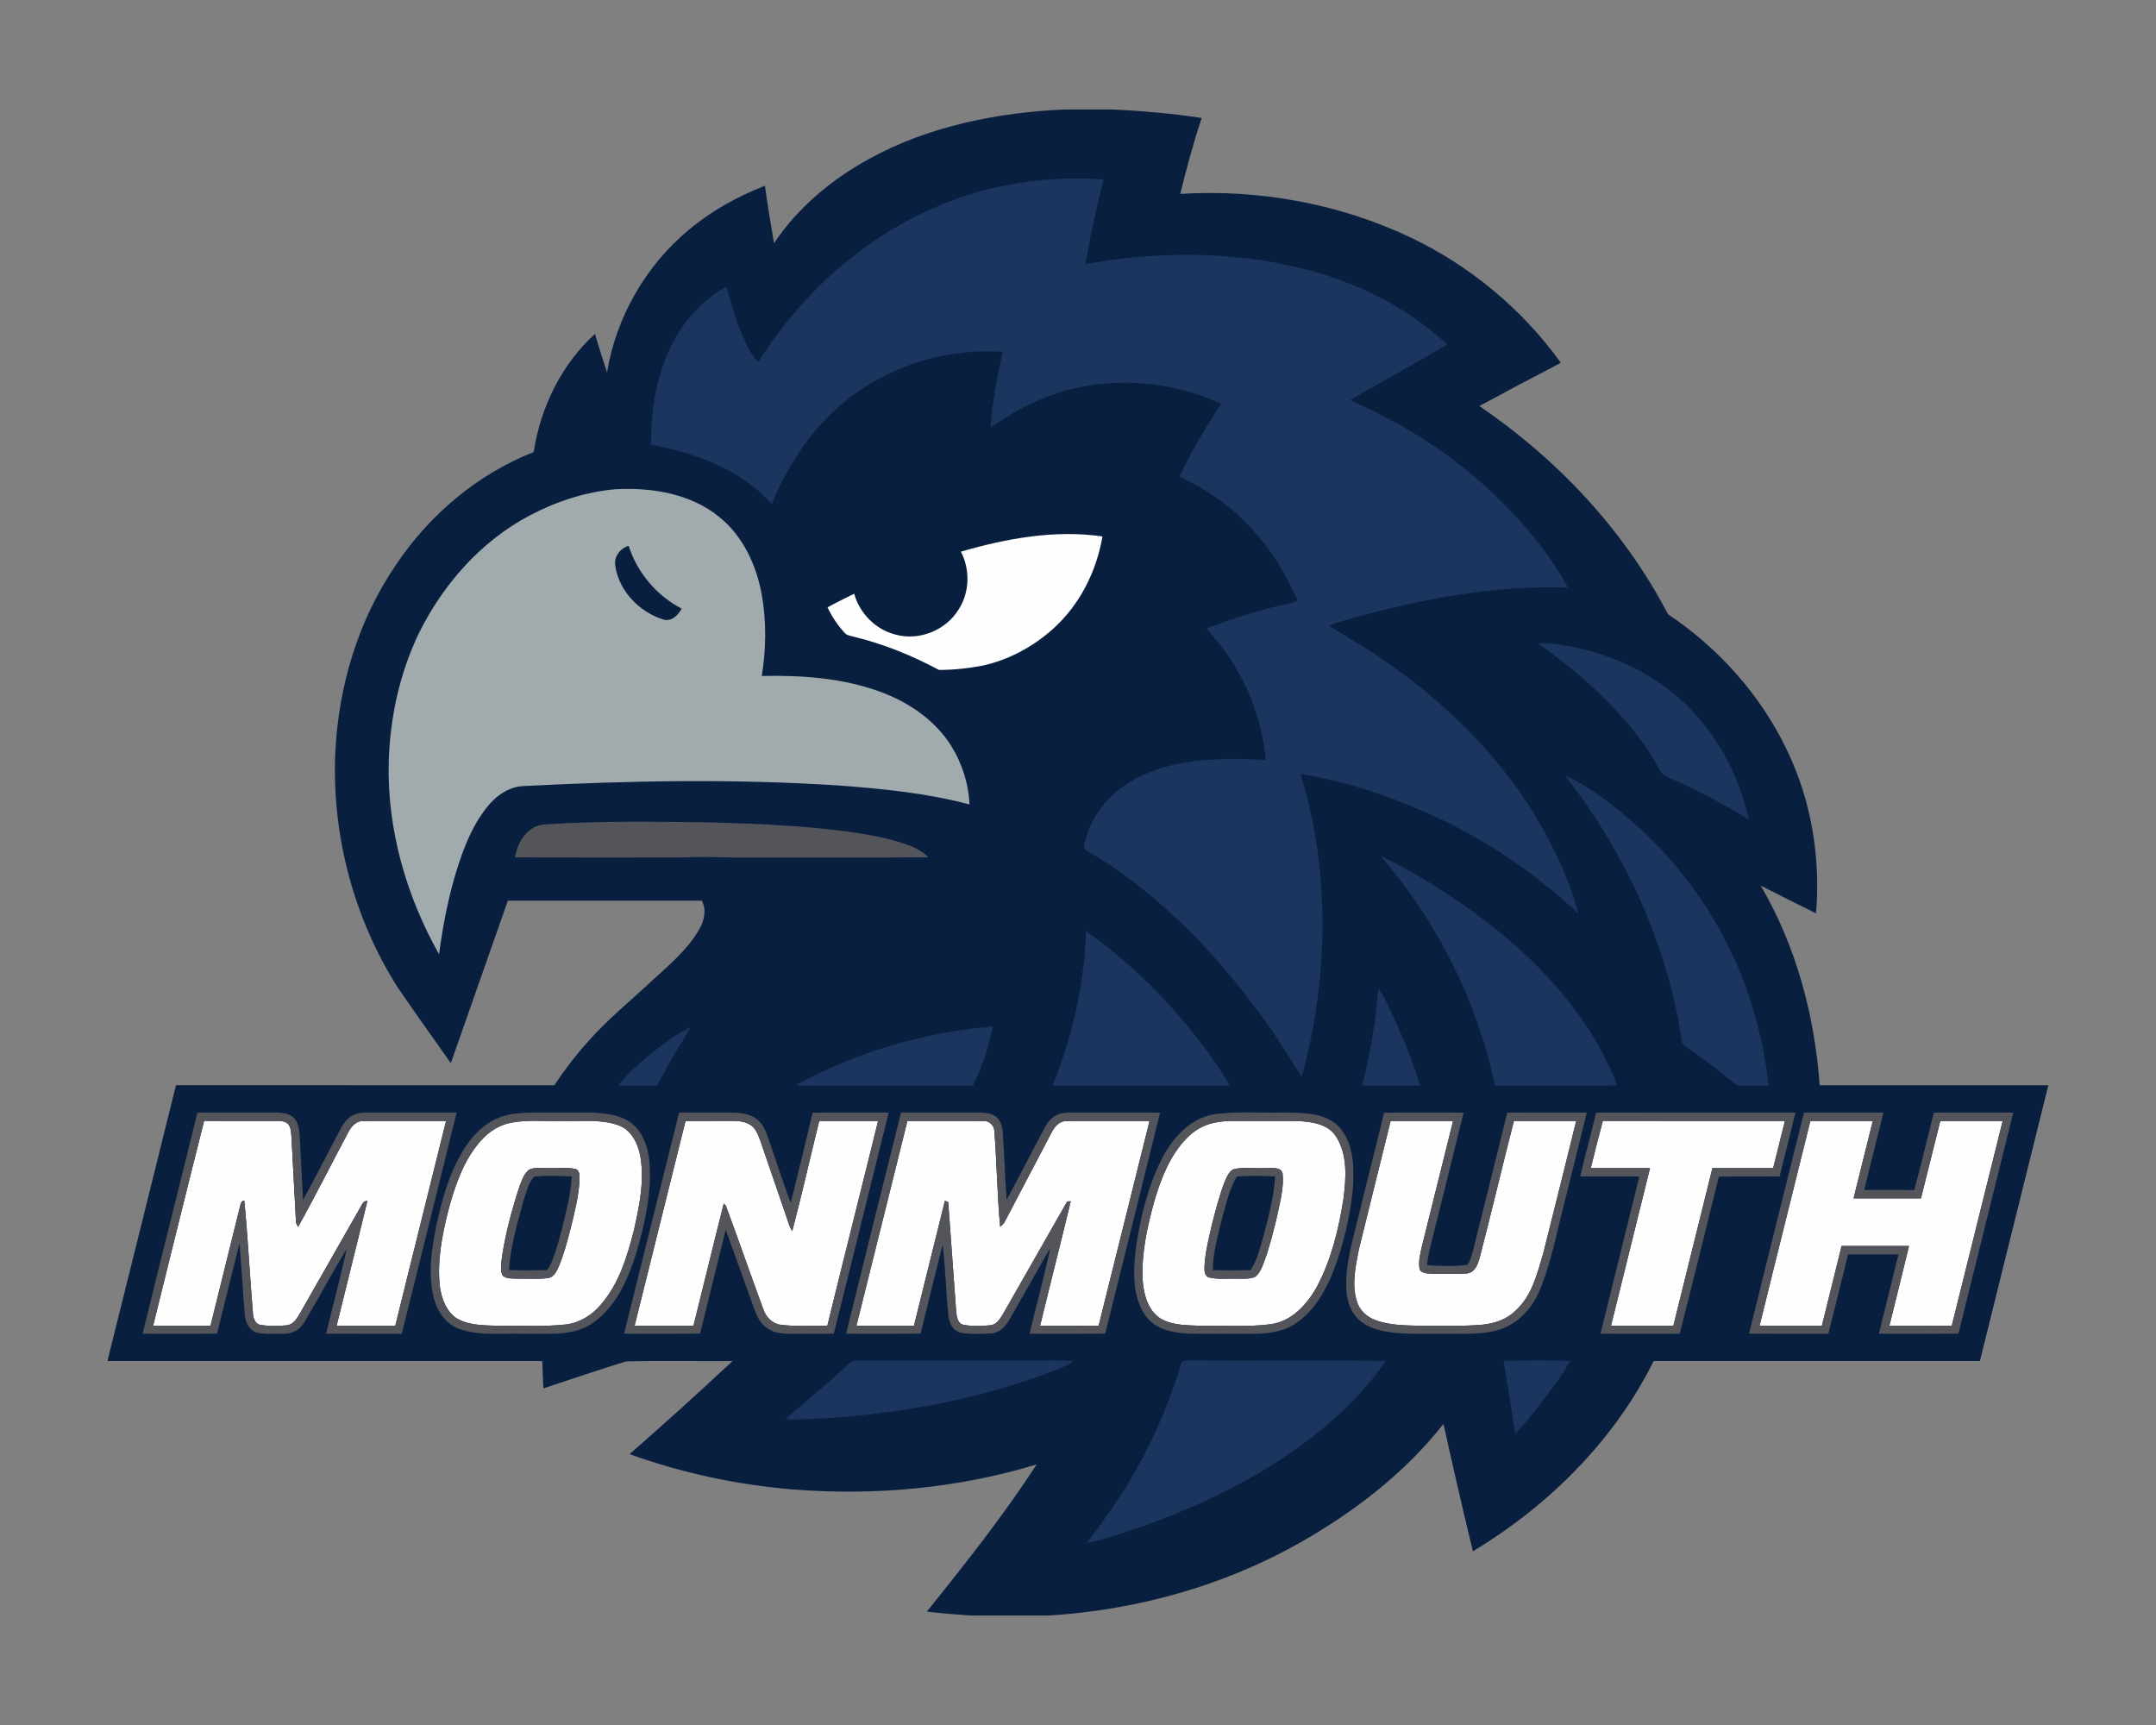 <?xml version="1.0" encoding="UTF-8"?>
<!DOCTYPE svg PUBLIC "-//W3C//DTD SVG 1.1//EN" "http://www.w3.org/Graphics/SVG/1.1/DTD/svg11.dtd">
<!-- Creator: CorelDRAW -->
<svg xmlns="http://www.w3.org/2000/svg" xml:space="preserve" width="2000px" height="1600px" version="1.1" style="shape-rendering:geometricPrecision; text-rendering:geometricPrecision; image-rendering:optimizeQuality; fill-rule:evenodd; clip-rule:evenodd"
viewBox="0 0 2000 1600"
 xmlns:xlink="http://www.w3.org/1999/xlink">
 <rect x="0" y="0" width="2000" height="1600" fill="#808080" stroke="none"/>
 <defs>
  <style type="text/css">
   <![CDATA[
    .fil0 {fill:#081F40;fill-rule:nonzero}
    .fil2 {fill:#1B355E;fill-rule:nonzero}
    .fil4 {fill:#53555B;fill-rule:nonzero}
    .fil3 {fill:#A1AAAD;fill-rule:nonzero}
    .fil1 {fill:#FEFEFE;fill-rule:nonzero}
   ]]>
  </style>
 </defs>
 <g id="Capa_x0020_1">
  <g id="Monmouth_x0020_Hawks.cdr">
   <path class="fil0" d="M987.65 101.53l44.45 0c27.66,1.37 55.29,3.7 82.65,7.9 -7.76,23.13 -14.09,46.71 -19.84,70.4 73.02,-4.51 147.45,9.03 213.63,40.45 55.22,26.28 103.62,66.57 139.36,116.21 -25.29,13.16 -50.48,26.56 -75.61,40.09 72.47,49.3 134.42,115.21 175.05,193.16 47.18,31.56 86.43,75.46 110.75,126.9 22.3,46.56 30.86,99.18 26.55,150.51 -17.19,-8.42 -34.25,-17.11 -51.33,-25.71 32.91,56.12 50.08,120.54 54.7,185.16 70.66,-0.02 141.33,0 211.99,0l0 0.58c-21.04,85.11 -42.4,170.12 -63.35,255.24 -100.88,0 -201.75,0.02 -302.63,-0.01 -36.72,73.89 -97.38,134.11 -167.69,176.44 -9.55,-39.25 -18.53,-78.64 -27.31,-118.08 -36.06,45.79 -83.21,81.86 -133.69,110.45 -71.08,40.1 -151.61,62.3 -232.94,67.25l-72.18 0c-13.47,-1.03 -26.96,-1.94 -40.36,-3.68 35.48,-44.29 70.91,-88.83 101.81,-136.49 -73.14,22.27 -150.61,29.24 -226.71,23.17 -51.44,-4.31 -102.35,-15.24 -150.96,-32.69 32.38,-28.21 64.16,-57.07 95.56,-86.36 -32.96,0.26 -65.98,-0.49 -98.91,0.37 -25.67,7.88 -51.09,16.6 -76.6,25 -0.48,-8.45 -0.53,-16.92 -1.06,-25.37 -134.32,0.02 -268.66,0 -402.98,0l0 -1.49c21.2,-84.75 42.2,-169.56 63.26,-254.35 117,0.03 233.98,0 350.96,0.02 9.33,-14.14 19.66,-27.61 30.98,-40.2 17.81,-20.28 38.79,-37.34 58.49,-55.71 16.29,-15.02 34.01,-29.39 45.09,-48.96 4.64,-7.9 6.75,-17.93 2.23,-26.34 -59.97,0.09 -119.93,0.04 -179.89,0.02 -17.71,50.21 -35.21,100.49 -52.92,150.7 -16.56,-23.61 -33.48,-46.97 -49.67,-70.82 -40.33,-63.85 -60.54,-140.1 -57.57,-215.52 2.63,-62.28 21.11,-124.49 56.52,-176.1 31.03,-46.31 75.57,-83.93 127.58,-104.39 6.33,-41.42 25.68,-81.15 56.8,-109.53 3.59,11.94 7.29,23.85 11.26,35.67 8.4,-51.17 35.8,-98.95 75.68,-132.1 20.97,-17.7 45.28,-31.08 70.79,-41.02 2.37,17.82 5.41,35.54 8.43,53.26 22.16,-33.09 53.59,-59.28 88.38,-78.29 55.34,-30.33 118.67,-42.94 181.25,-45.74z"/>
   <path class="fil1" d="M891.39 511.67c42.43,-12.29 87.15,-20.49 131.3,-14.1 -5.56,32.78 -21.46,64.2 -46.54,86.34 -18.35,16.27 -40.73,28.27 -64.75,33.51 -13.31,2.52 -26.87,3.96 -40.4,3.98 -24.94,-13.42 -51.42,-24.15 -78.99,-30.83 -2.99,-0.96 -6.63,-1.03 -8.64,-3.77 -6.36,-6.98 -11.76,-14.89 -15.71,-23.49 8.11,-4.45 16.43,-8.48 24.71,-12.62 5.03,18.22 20.03,33.4 38.47,37.95 21.85,5.98 46.67,-4.01 58.44,-23.34 10.27,-15.86 10.76,-36.96 2.11,-53.63zm787.99 528.04c19.31,0.07 38.61,-0.04 57.92,0.05 -5.87,23.93 -12.02,47.8 -17.85,71.76 20.83,0 41.68,-0.05 62.52,0.02 6,-23.94 11.96,-47.89 17.96,-71.83 19.27,0.03 38.54,0 57.83,0.03 -15.66,63.33 -31.47,126.61 -47.19,189.92 -19.31,0.21 -38.61,0.04 -57.92,0.1 6.06,-24.7 12.33,-49.33 18.24,-74.05 -20.85,-0.09 -41.71,-0.02 -62.54,-0.03 -6.04,24.71 -12.18,49.39 -18.31,74.08 -19.27,0 -38.52,0 -57.79,0 15.53,-63.39 31.52,-126.69 47.13,-190.05zm-203.7 43.71c3.62,-14.62 7.26,-29.23 11.18,-43.75 56.31,0.17 112.61,-0.02 168.91,0.07 -3.61,14.58 -7.31,29.14 -10.9,43.7 -18.79,0 -37.56,-0.04 -56.35,0.01 -12.13,48.76 -24.11,97.55 -36.26,146.31 -19.29,0 -38.56,0 -57.83,0 12,-48.8 24.09,-97.55 36.2,-146.31 -18.33,-0.05 -36.64,0 -54.95,-0.03zm-215.12 75.44c9.66,-39.76 19.73,-79.4 29.46,-119.14 19.31,0.02 38.62,-0.01 57.92,0.02 -9.58,38.23 -18.97,76.51 -28.54,114.74 -1.69,7.58 -3.98,15.48 -2.41,23.28 2.72,3.85 8.17,3.41 12.35,3.7 10.41,-0.18 20.85,0.35 31.25,-0.28 7.67,-0.58 10.47,-8.81 12.17,-15.11 10.87,-42.01 20.87,-84.27 31.61,-126.33 19.26,-0.02 38.53,-0.03 57.78,0 -10.07,40.62 -20.03,81.26 -30.32,121.81 -5.65,19.21 -10.54,40.45 -26.15,54.33 -8,7.89 -19.12,11.65 -30.11,12.79 -18.39,1.66 -36.86,0.92 -55.29,1.1 -14.87,-0.51 -30.26,0.02 -44.41,-5.32 -8.13,-2.94 -15.02,-9.49 -17.34,-17.94 -4.67,-15.61 -1.1,-32.1 2.03,-47.65zm-134.52 -117.41c6.92,-1.56 14.06,-1.85 21.14,-1.74 19.05,0.11 38.12,-0.13 57.17,0.11 12.77,0.68 28.01,2.79 35.32,14.78 10.58,16.98 9,38.22 6.61,57.27 -4.37,27.72 -11.03,55.57 -24.1,80.58 -9.07,16.86 -23.57,33.18 -43.58,35.85 -20.72,2.63 -41.69,0.99 -62.52,1.47 -13.27,-0.59 -27.59,0.1 -39.52,-6.75 -12.25,-7.97 -15.97,-23.63 -16.69,-37.34 -0.83,-24.06 4.38,-47.84 10.73,-70.9 6.24,-21.15 14.39,-42.74 30.02,-58.84 6.87,-7.16 15.68,-12.46 25.42,-14.49zm17.78 43.2l0 0c-3.85,2.41 -5.73,6.81 -7.48,10.82 -5.22,13.16 -8.67,26.93 -12.16,40.62 -2.95,12.72 -6.15,25.48 -6.87,38.56 -0.05,3.7 -0.11,9.26 4.48,10.31 8.33,1.88 16.96,0.81 25.43,1.1 5.69,-0.2 11.8,0.65 17.12,-1.78 4.4,-3.32 6.24,-8.76 8.22,-13.68 5.27,-14.21 8.88,-28.95 12.37,-43.67 2.58,-12.7 6.24,-25.59 4.84,-38.65 -1.82,-6.3 -9.86,-4.57 -14.81,-4.88 -10.35,0.72 -21.06,-1.4 -31.14,1.25zm-302.08 -44.93c23.33,0.04 46.67,-0.07 70.01,0.06 5.61,-0.5 10.47,3.74 10.66,9.37 2.37,29.54 2.53,59.26 5.42,88.75 1.77,-1.51 3.54,-3.11 4.51,-5.27 14.34,-27.38 28.73,-54.75 43.11,-82.1 2.65,-5.3 7.06,-10.68 13.53,-10.69 25.78,-0.26 51.58,-0.04 77.37,-0.1 -15.74,63.33 -31.44,126.67 -47.23,189.98 -18.09,0.07 -36.2,0.02 -54.29,0.04 9.31,-38.56 19.21,-76.97 28.43,-115.55 -0.81,0.04 -2.44,0.11 -3.25,0.15 -19.86,34.82 -39.74,69.64 -59.6,104.46 -2.61,4.46 -5.82,9.67 -11.43,10.38 -8.32,0.85 -16.88,1.09 -25.12,-0.36 -5.39,-1.07 -6.35,-7.31 -6.83,-11.84 -2.5,-33.98 -4.89,-67.99 -7.42,-101.94 -0.77,-0.35 -2.28,-1.02 -3.05,-1.35 -9.66,38.67 -19.22,77.36 -28.77,116.05 -17.78,0 -35.56,0 -53.34,0 15.85,-63.32 31.51,-126.69 47.29,-190.04zm-205.83 0.06c14.62,-0.13 29.25,0 43.88,-0.09 6.13,-0.06 12.72,0.77 17.69,4.67 4.34,3.65 6.2,9.21 8.06,14.38 7.97,23.26 15.94,46.52 23.94,69.79 1.57,4.56 2.8,9.29 5.4,13.43 8.98,-33.92 16.63,-68.17 25.06,-102.24 18.19,0.02 36.39,-0.01 54.59,0.02 -15.55,63.35 -31.6,126.59 -47.06,189.96 -14.43,-0.24 -28.97,0.9 -43.32,-0.92 -7.73,-0.96 -13.6,-7.21 -16.03,-14.32 -11.8,-32.02 -23.01,-64.27 -34.84,-96.28 -0.48,-0.44 -1.42,-1.34 -1.9,-1.8 -9.61,37.73 -18.61,75.61 -28.1,113.36 -18.21,0.02 -36.41,0.02 -54.61,0.02 15.83,-63.32 31.47,-126.67 47.24,-189.98zm-161.5 1.49c15.52,-2.85 31.38,-1.03 47.06,-1.55 17.32,0.56 35.28,-1.96 51.98,3.91 11.89,4.14 18.22,16.56 20.43,28.21 4.14,22.75 -0.67,45.87 -5.54,68.1 -6.28,24.85 -13.95,50.65 -31.13,70.34 -8.19,9.65 -19.6,16.75 -32.3,18.22 -20.08,2.23 -40.32,0.87 -60.48,1.27 -13.34,-0.48 -27.58,0.11 -39.75,-6.33 -10.51,-6.14 -14.96,-18.62 -16.64,-30.07 -2.69,-23.74 2.1,-47.52 7.79,-70.49 6.18,-22.9 13.97,-46.36 29.91,-64.49 7.41,-8.56 17.44,-15.02 28.67,-17.12zm16.36 43.69l0 0c-4.82,3.74 -6.64,9.89 -8.83,15.33 -7.47,22.96 -13.88,46.5 -16.92,70.5 -0.14,4.17 -0.86,8.9 1.49,12.64 4.09,3.09 9.67,2.28 14.49,2.63 9.2,-0.26 18.48,0.61 27.63,-0.64 5.17,-0.85 7.63,-6.13 9.6,-10.4 4.57,-10.84 7.59,-22.25 10.6,-33.59 3.74,-15.15 7.73,-30.37 8.78,-45.98 -0.11,-3.81 0.78,-9 -3.33,-11.09 -9.04,-1.95 -18.38,-0.48 -27.55,-0.94 -5.3,0.33 -11.1,-1.07 -15.96,1.54zm-348.75 144.8c15.7,-63.41 31.3,-126.83 47.35,-190.13 23.01,0.24 46,0 69,0.11 3.06,0.02 6.41,0.5 8.73,2.69 2.98,3.37 2.92,8.15 3.27,12.39 1.42,26.46 2.76,52.93 4.24,79.4 0.47,0.93 1.41,2.85 1.89,3.8 16.01,-28.61 30.65,-58.01 46.11,-86.92 2.79,-5.8 7.69,-11.76 14.81,-11.32 25.46,-0.13 50.91,-0.02 76.36,-0.06 -15.6,63.37 -31.58,126.65 -47.11,190.04 -18.15,0 -36.3,0 -54.43,0 9.45,-38.64 19.24,-77.19 28.57,-115.86 -4.29,-0.33 -5.3,4.3 -7.2,7.16 -18.42,32.41 -36.94,64.78 -55.4,97.16 -2.78,4.76 -6.16,10.52 -12.27,11.04 -8.01,0.84 -16.18,0.84 -24.13,-0.28 -4.9,-0.73 -6.81,-5.96 -7.12,-10.29 -2.99,-35.02 -4.64,-70.17 -8.08,-105.14 -3.52,0.4 -3.45,4.19 -4.31,6.86 -9,36.44 -18.07,72.87 -27.04,109.33 -17.76,0.03 -35.5,0 -53.24,0.02z"/>
   <path class="fil2" d="M933.69 171.73c29.57,-5.78 59.94,-7.56 90,-5.34 -6.32,26.01 -12.67,52.07 -16.64,78.56 71.63,-12.94 146.63,-12.21 216.77,8.41 43.71,12.99 85.11,34.97 118.64,66.11 -29.63,17.83 -60.09,34.32 -90.02,51.68 53.38,23.5 103.35,55.73 144.06,97.75 22.51,22.65 42.72,47.96 57.99,76.1 -69.18,-2.34 -137.87,10.91 -204.22,29.54 -5.93,1.6 -11.8,3.39 -17.49,5.67 15.8,10.42 32.62,19.25 48.06,30.24 56.63,38.41 107.19,87 143.01,145.65 17.19,28.61 31.82,59.18 40.41,91.51 -40.84,-38.76 -88.34,-70.39 -139.76,-93.29 -37.7,-16.71 -77.27,-29.85 -118.01,-36.52 27.8,90.91 26.09,189.54 1.08,280.85 -10.45,-15.5 -19.64,-31.86 -30.68,-46.99 -45.3,-64.03 -100.56,-122.76 -168.72,-162.65 -2.78,-0.95 -2.98,-3.83 -2.21,-6.26 4.92,-22.01 18.72,-41.79 37.48,-54.29 24.97,-17.01 55.71,-23.1 85.45,-24.11 15.09,-0.99 30.2,-0.42 45.28,0.64 -3.26,-36.71 -16.94,-72.38 -38.62,-102.14 -4.99,-7.03 -11.1,-13.16 -16.18,-20.1 25.88,-9.48 52.16,-18.24 79.26,-23.5 1.69,-0.52 3.27,-1.31 4.73,-2.4 -13,-31.54 -33.1,-60.31 -58.97,-82.63 -15.02,-13.24 -32.3,-23.55 -50.29,-32.23 10.97,-23.49 24.37,-45.77 38.75,-67.33 -54.15,-25.32 -119.56,-26.65 -174,-1.4 -14.23,6.13 -26.97,14.97 -40.03,23.14 1.85,-23.63 5.94,-47.04 11.52,-70.07 -49.36,-3.37 -100,11.06 -139.71,40.69 -34.18,25.2 -58.72,61.48 -74.73,100.44 -28.56,-32.01 -70.6,-47.43 -111.84,-54.83 -0.54,-32.81 5.17,-66.4 20.55,-95.67 11.23,-21.2 28.24,-39.35 49.2,-51.13 5.63,19.79 11.28,39.8 20.94,58.05 2.31,4.42 5.32,8.42 8.6,12.17 51.04,-82.07 134.48,-146.01 230.34,-164.32zm461.13 1090.47c20.67,-0.31 41.36,-0.49 62.01,0.11 -9.04,15.39 -20.05,29.54 -30.94,43.64 -6.59,8.1 -12.85,16.51 -20.39,23.76 -3.11,-22.58 -7.18,-45 -10.68,-67.51zm-299.59 4.22c0.64,-6.02 7.3,-4.2 11.5,-4.51 59.65,0.38 119.3,-0.39 178.95,0.38 -32.61,46.9 -79.18,82.37 -128.59,110.07 -33.35,18.57 -68.58,33.7 -104.71,45.95 -14.56,4.72 -29.02,9.89 -44.04,12.92 16.27,-22.03 32.52,-44.2 45.7,-68.3 17.22,-30.53 31.12,-62.94 41.19,-96.51zm-312.94 3.2c3.92,-3.37 7.51,-8.52 13.38,-7.66 51.55,0.06 103.1,0.02 154.64,0.02 15.22,0.33 30.48,-0.73 45.66,0.61 -3.76,2.52 -7.77,4.67 -12,6.28 -68.76,27.64 -142.46,41.48 -216.19,46.47 -13.03,0.64 -26.07,1.84 -39.12,1.03 17.63,-15.85 36.44,-30.39 53.63,-46.75zm-166.95 -301.09c7.97,-5.66 15.86,-11.65 24.9,-15.6 -3.88,8.59 -9.59,16.16 -14.21,24.35 -5.82,9.7 -10.9,19.84 -16.6,29.59 -12.13,0.39 -24.28,0.28 -36.41,0 12.41,-14.52 26.97,-27.03 42.32,-38.34zm123.14 38.05c55.86,-31.18 118.68,-48.9 182.29,-54.43 -3.52,18.98 -9.65,37.57 -18.3,54.81 -49.65,0.26 -99.33,-0.03 -148.99,0.13 -5.02,0.04 -10.01,-0.16 -15,-0.51zm540.24 -90.32c6.57,10.33 11.32,21.65 16.59,32.65 8.34,18.94 16.45,38.07 21.97,58.03 -17.91,0.13 -35.83,0.32 -53.74,-0.09 7.79,-29.67 12.52,-60.03 15.18,-90.59zm-271.39 -52.73c44.83,31.68 83.79,71.45 115.76,116.05 6.19,8.91 12.59,17.68 17.69,27.29 -54.77,0.35 -109.55,0.26 -164.3,0.04 18.13,-45.65 29.59,-94.16 30.85,-143.38zm273.81 -69.59c30.11,14.78 58.72,32.58 85.96,52.13 56.56,41.26 107.6,94.23 132.98,160.58 -37.71,0.77 -75.5,0.48 -113.23,0.17 -14.54,-67.99 -44.17,-132.68 -86.13,-188.1 -6.13,-8.58 -13.49,-16.18 -19.58,-24.78zm171.23 -74.61c24.15,11.52 45.35,28.46 65.42,46 45.93,41.06 81.62,93.66 102.25,151.76 10.37,28.99 17.29,59.23 20.53,89.85 -9.67,-0.09 -19.46,0.91 -29.05,-0.47 -9.79,-6.65 -18.53,-14.75 -28.18,-21.61 -7.45,-5.98 -15.92,-10.69 -22.95,-17.15 -11.67,-82.44 -45.55,-161.03 -93.81,-228.61 -4.71,-6.61 -9.9,-12.88 -14.21,-19.77zm-25.49 -122.43c10.61,-0.83 21.11,1.14 31.48,3.06 36.03,7.1 70.69,22.8 98.48,47 33.57,29.08 55.84,69.96 65.47,113.06 -24.59,-14.79 -49.92,-28.41 -76.33,-39.69 -3.04,-1.02 -4.99,-3.56 -6.37,-6.28 -12.9,-24.5 -30.97,-45.85 -50.43,-65.36 -19.05,-19.21 -40.32,-36.05 -62.3,-51.79z"/>
   <path class="fil3" d="M491.31 478.14c24.7,-13.05 51.84,-21.92 79.73,-24.39 33.25,-1.71 69.03,3.86 95.65,25.32 22.52,17.86 35.21,45.41 40.1,73.24 4.25,24.64 3.87,50.02 -0.15,74.68 37.99,-0.81 76.84,1.92 112.62,15.68 25.29,9.74 48.83,26.14 63.28,49.46 10.1,16.18 15.96,34.97 16.84,54.02 -39.81,-10.55 -80.96,-14.58 -121.93,-17.63 -96.85,-6.28 -194.03,-4.44 -290.89,0.55 -14.28,0.26 -26.78,9.18 -35.23,20.13 -15.22,19.42 -23.48,43.16 -30.27,66.59 -6.36,22.71 -10.66,45.94 -13.79,69.31 -30.39,-53.96 -48.19,-115.72 -46.69,-177.9 1.12,-41.28 10.08,-82.56 27.97,-119.87 22.49,-45.39 57.65,-85.38 102.76,-109.19zm79.43 46.67l0 0c3.46,23.37 22.25,42.81 44.47,49.77 7.56,2.41 13.89,-3.96 17.11,-10.07 -23.18,-12.02 -41.17,-33.33 -49.17,-58.2 -7.92,2.36 -13.83,10.02 -12.41,18.5z"/>
   <path class="fil4" d="M1143.82 1084.65c10.08,-2.65 20.79,-0.53 31.14,-1.25 4.95,0.31 12.99,-1.42 14.81,4.88 1.4,13.06 -2.26,25.95 -4.84,38.65 -3.49,14.72 -7.1,29.46 -12.37,43.67 -1.98,4.92 -3.82,10.36 -8.22,13.68 -5.32,2.43 -11.43,1.58 -17.12,1.78 -8.47,-0.29 -17.1,0.78 -25.43,-1.1 -4.59,-1.05 -4.53,-6.61 -4.48,-10.31 0.72,-13.08 3.92,-25.84 6.87,-38.56 3.49,-13.69 6.94,-27.46 12.16,-40.62 1.75,-4.01 3.63,-8.41 7.48,-10.82zm-638.86 -319.95c51.43,-3.44 103.05,-2.61 154.57,-1.91 41.11,1.12 82.27,2.87 123.09,8.06 19.67,2.68 39.48,5.76 58.27,12.42 7.51,2.61 14.74,6.31 20.47,11.95 -54.98,0.42 -109.96,0.07 -164.91,0.18 -20.87,0.35 -41.73,-1.23 -62.58,-0.04 -52.09,0.02 -104.19,0.13 -156.28,-0.05 2.47,-14.1 11.6,-29.54 27.37,-30.61zm-321.84 267.33c23.81,-0.27 47.63,-0.02 71.43,-0.15 6.6,0.1 14.3,0.46 18.9,5.93 3.88,4.75 4.17,11.21 4.6,17.06 0.97,19.4 1.99,38.8 3.05,58.2 10.73,-19.6 20.86,-39.55 31.33,-59.3 3.53,-6.54 6.61,-13.92 12.96,-18.24 5.08,-3.59 11.57,-3.57 17.54,-3.65 26.87,0.11 53.76,-0.03 80.65,0.08 -16.75,68.43 -33.98,136.75 -50.89,205.14 -23.4,0.04 -46.79,0.05 -70.18,-0.02 6.26,-26.24 13.34,-52.32 19.16,-78.68 -13.66,22.21 -25.82,45.33 -39.19,67.73 -3.77,6.55 -10.85,11.24 -18.57,10.95 -8.26,-0.11 -16.67,0.77 -24.83,-0.85 -7.93,-1.71 -11.7,-10.03 -12.05,-17.43 -1.82,-21.77 -3.04,-43.62 -4.91,-65.39 -7.07,27.85 -13.77,55.81 -20.82,83.65 -23.01,0.11 -46.01,0.06 -69.02,0.02 16.77,-68.39 34.03,-136.66 50.84,-205.05zm-41.1 197.73l0 0c17.74,-0.02 35.48,0.01 53.24,-0.02 8.97,-36.46 18.04,-72.89 27.04,-109.33 0.86,-2.67 0.79,-6.46 4.31,-6.86 3.44,34.97 5.09,70.12 8.08,105.14 0.31,4.33 2.22,9.56 7.12,10.29 7.95,1.12 16.12,1.12 24.13,0.28 6.11,-0.52 9.49,-6.28 12.27,-11.04 18.46,-32.38 36.98,-64.75 55.4,-97.16 1.9,-2.86 2.91,-7.49 7.2,-7.16 -9.33,38.67 -19.12,77.22 -28.57,115.86 18.13,0 36.28,0 54.43,0 15.53,-63.39 31.51,-126.67 47.11,-190.04 -25.45,0.04 -50.9,-0.07 -76.36,0.06 -7.12,-0.44 -12.02,5.52 -14.81,11.32 -15.46,28.91 -30.1,58.31 -46.11,86.92 -0.48,-0.95 -1.42,-2.87 -1.89,-3.8 -1.48,-26.47 -2.82,-52.94 -4.24,-79.4 -0.35,-4.24 -0.29,-9.02 -3.27,-12.39 -2.32,-2.19 -5.67,-2.67 -8.73,-2.69 -23,-0.11 -45.99,0.13 -69,-0.11 -16.05,63.3 -31.65,126.72 -47.35,190.13zm332.13 -196.26c16.84,-2.7 34,-1.21 50.99,-1.58 18.01,0.35 37.06,-1.64 54.01,5.8 14.97,6.75 21.68,23.7 23.21,39.11 2.56,28.97 -4.12,57.83 -12.13,85.49 -7.78,24.72 -19.08,50.56 -41.32,65.54 -19.06,12.39 -42.73,8.67 -64.23,9.26 -19.42,-0.61 -39.59,2.17 -58.29,-4.4 -13.27,-4.44 -21.49,-17.47 -24.42,-30.57 -5.01,-21.94 -1.38,-44.67 2.96,-66.39 5.67,-25.71 13.09,-51.75 28.01,-73.77 9.57,-14.13 23.95,-25.82 41.21,-28.49zm0.26 7.77l0 0c-11.23,2.1 -21.26,8.56 -28.67,17.12 -15.94,18.13 -23.73,41.59 -29.91,64.49 -5.69,22.97 -10.48,46.75 -7.79,70.49 1.68,11.45 6.13,23.93 16.64,30.07 12.17,6.44 26.41,5.85 39.75,6.33 20.16,-0.4 40.4,0.96 60.48,-1.27 12.7,-1.47 24.11,-8.57 32.3,-18.22 17.18,-19.69 24.85,-45.49 31.13,-70.34 4.87,-22.23 9.68,-45.35 5.54,-68.1 -2.21,-11.65 -8.54,-24.07 -20.43,-28.21 -16.7,-5.87 -34.66,-3.35 -51.98,-3.91 -15.68,0.52 -31.54,-1.3 -47.06,1.55zm155.6 -9.29c15.33,-0.17 30.66,0.01 45.99,-0.1 7.75,0.04 15.88,0.35 22.86,4.09 5.96,3.18 9.9,9.09 12.22,15.29 7.73,21.37 14.3,43.16 22.47,64.37 6.98,-27.81 13.62,-55.7 20.27,-83.56 23.52,-0.31 47.02,-0.15 70.54,-0.09 -16.78,68.41 -33.99,136.73 -50.89,205.1 -13.43,0.09 -26.85,0 -40.27,0.07 -7.67,-0.01 -15.94,-0.82 -22.23,-5.65 -5.52,-3.99 -8.69,-10.23 -10.95,-16.47 -8.96,-24.74 -17.69,-49.56 -26.8,-74.24 -8.06,32.04 -15.77,64.16 -23.8,96.22 -23.5,0.24 -47,0.09 -70.51,0.07 17.1,-68.36 33.91,-136.79 51.1,-205.1zm5.9 7.8l0 0c-15.77,63.31 -31.41,126.66 -47.24,189.98 18.2,0 36.4,0 54.61,-0.02 9.49,-37.75 18.49,-75.63 28.1,-113.36 0.48,0.46 1.42,1.36 1.9,1.8 11.83,32.01 23.04,64.26 34.84,96.28 2.43,7.11 8.3,13.36 16.03,14.32 14.35,1.82 28.89,0.68 43.32,0.92 15.46,-63.37 31.51,-126.61 47.06,-189.96 -18.2,-0.03 -36.4,0 -54.59,-0.02 -8.43,34.07 -16.08,68.32 -25.06,102.24 -2.6,-4.14 -3.83,-8.87 -5.4,-13.43 -8,-23.27 -15.97,-46.53 -23.94,-69.79 -1.86,-5.17 -3.72,-10.73 -8.06,-14.38 -4.97,-3.9 -11.56,-4.73 -17.69,-4.67 -14.63,0.09 -29.26,-0.04 -43.88,0.09zm199.92 -7.82c23.43,-0.13 46.86,0.02 70.29,-0.08 6.27,0.13 13.34,0.15 18.42,4.4 4.16,3.78 5.39,9.59 5.76,14.98 1.33,20.53 2.03,41.1 3.46,61.64 10.33,-18.94 20.1,-38.17 30.2,-57.22 3.63,-6.59 6.5,-13.97 12.33,-18.97 5.51,-4.62 13.09,-4.88 19.94,-4.85 26.63,0.17 53.26,-0.1 79.91,0.15 -16.84,68.38 -33.92,136.68 -50.91,205.01 -23.39,0.21 -46.76,0.08 -70.14,0.06 6.13,-26.56 13.71,-52.8 19.14,-79.51 -11.3,20.06 -22.86,40 -34.16,60.06 -4.38,7.89 -9.4,17.52 -19.29,19.08 -9.53,0.57 -19.27,1.03 -28.72,-0.38 -7.51,-1.37 -11.69,-8.73 -12.26,-15.8 -2.27,-22.03 -2.76,-44.22 -5.32,-66.24 -7,27.54 -13.75,55.15 -20.52,82.73 -23.05,0.19 -46.09,0.1 -69.11,0.04 16.87,-68.39 33.82,-136.77 50.98,-205.1zm5.91 7.76l0 0c-15.78,63.35 -31.44,126.72 -47.29,190.04 17.78,0 35.56,0 53.34,0 9.55,-38.69 19.11,-77.38 28.77,-116.05 0.77,0.33 2.28,1 3.05,1.35 2.53,33.95 4.92,67.96 7.42,101.94 0.48,4.53 1.44,10.77 6.83,11.84 8.24,1.45 16.8,1.21 25.12,0.36 5.61,-0.71 8.82,-5.92 11.43,-10.38 19.86,-34.82 39.74,-69.64 59.6,-104.46 0.81,-0.04 2.44,-0.11 3.25,-0.15 -9.22,38.58 -19.12,76.99 -28.43,115.55 18.09,-0.02 36.2,0.03 54.29,-0.04 15.79,-63.31 31.49,-126.65 47.23,-189.98 -25.79,0.06 -51.59,-0.16 -77.37,0.1 -6.47,0.01 -10.88,5.39 -13.53,10.69 -14.38,27.35 -28.77,54.72 -43.11,82.1 -0.97,2.16 -2.74,3.76 -4.51,5.27 -2.89,-29.49 -3.05,-59.21 -5.42,-88.75 -0.19,-5.63 -5.05,-9.87 -10.66,-9.37 -23.34,-0.13 -46.68,-0.02 -70.01,-0.06zm283.97 -6.05c21.73,-3.31 43.84,-1.1 65.74,-1.77 16.88,0.28 36.22,-0.07 49.51,12.04 15.14,15.4 15.33,38.78 14.02,58.95 -2.65,26.12 -8.78,51.94 -18.2,76.45 -7.53,18.89 -18.42,37.66 -35.91,48.87 -11.52,7.32 -25.53,8.98 -38.89,8.94 -19.62,-0.16 -39.26,0.15 -58.88,-0.14 -14.63,-0.65 -31.3,-3.63 -40.32,-16.46 -12.39,-17.52 -11.6,-40.38 -9.37,-60.75 4.01,-29.08 10.97,-58.18 24.13,-84.57 9.83,-19.2 25.86,-37.71 48.17,-41.56zm0.33 7.78l0 0c-9.74,2.03 -18.55,7.33 -25.42,14.49 -15.63,16.1 -23.78,37.69 -30.02,58.84 -6.35,23.06 -11.56,46.84 -10.73,70.9 0.72,13.71 4.44,29.37 16.69,37.34 11.93,6.85 26.25,6.16 39.52,6.75 20.83,-0.48 41.8,1.16 62.52,-1.47 20.01,-2.67 34.51,-18.99 43.58,-35.85 13.07,-25.01 19.73,-52.86 24.1,-80.58 2.39,-19.05 3.97,-40.29 -6.61,-57.27 -7.31,-11.99 -22.55,-14.1 -35.32,-14.78 -19.05,-0.24 -38.12,0 -57.17,-0.11 -7.08,-0.11 -14.22,0.18 -21.14,1.74zm157.86 -9.4c24.6,-0.26 49.21,-0.17 73.82,-0.04 -8.65,35.23 -17.47,70.42 -26.19,105.63 -2.84,11.89 -6.5,23.63 -7.75,35.83 12.4,0.63 25.08,1.62 37.4,-0.37 3.44,-4.1 4.1,-9.69 5.65,-14.66 10.54,-42.13 21.07,-84.24 31.36,-126.43 24.61,-0.2 49.22,-0.09 73.82,-0.05 -8.43,33.97 -16.78,67.97 -25.32,101.92 -5.14,21 -9.87,42.26 -18.13,62.3 -6.7,16.4 -19.57,31.16 -36.74,36.8 -17.11,5.55 -35.33,3.86 -53.04,4.14 -17.82,-0.3 -35.84,1.06 -53.47,-2.1 -9.11,-1.68 -18.38,-4.79 -25.17,-11.34 -7.79,-7.31 -10.94,-18.27 -11.2,-28.67 -1.06,-24.09 6.67,-47.25 12.13,-70.38 7.49,-30.89 15.5,-61.66 22.83,-92.58zm-23.34 126.81l0 0c-3.13,15.55 -6.7,32.04 -2.03,47.65 2.32,8.45 9.21,15 17.34,17.94 14.15,5.34 29.54,4.81 44.41,5.32 18.43,-0.18 36.9,0.56 55.29,-1.1 10.99,-1.14 22.11,-4.9 30.11,-12.79 15.61,-13.88 20.5,-35.12 26.15,-54.33 10.29,-40.55 20.25,-81.19 30.32,-121.81 -19.25,-0.03 -38.52,-0.02 -57.78,0 -10.74,42.06 -20.74,84.32 -31.61,126.33 -1.7,6.3 -4.5,14.53 -12.17,15.11 -10.4,0.63 -20.84,0.1 -31.25,0.28 -4.18,-0.29 -9.63,0.15 -12.35,-3.7 -1.57,-7.8 0.72,-15.7 2.41,-23.28 9.57,-38.23 18.96,-76.51 28.54,-114.74 -19.3,-0.03 -38.61,0 -57.92,-0.02 -9.73,39.74 -19.8,79.38 -29.46,119.14zm220.1 -126.83c61.64,-0.24 123.3,-0.09 184.94,-0.07 -4.81,19.76 -9.85,39.49 -14.75,59.24 -18.79,0.15 -37.58,-0.07 -56.37,0.11 -12.17,48.61 -23.8,97.37 -36.35,145.86 -24.48,-0.16 -48.98,0.04 -73.45,-0.09 11.96,-48.63 24.07,-97.2 36.03,-145.8 -18.27,-0.13 -36.55,0.11 -54.83,-0.11 4.64,-19.79 9.98,-39.41 14.78,-59.14zm-4.98 51.39l0 0c18.31,0.03 36.62,-0.02 54.95,0.03 -12.11,48.76 -24.2,97.51 -36.2,146.31 19.27,0 38.54,0 57.83,0 12.15,-48.76 24.13,-97.55 36.26,-146.31 18.79,-0.05 37.56,-0.01 56.35,-0.01 3.59,-14.56 7.29,-29.12 10.9,-43.7 -56.3,-0.09 -112.6,0.1 -168.91,-0.07 -3.92,14.52 -7.56,29.13 -11.18,43.75zm197.74 -51.44c24.59,-0.13 49.19,-0.04 73.78,-0.06 -5.91,23.95 -12.02,47.84 -17.87,71.78 15.46,0.06 30.94,-0.13 46.42,0.11 6.48,-23.82 12.09,-47.87 18.15,-71.8 24.53,-0.16 49.1,-0.16 73.65,0 -16.73,68.4 -34.06,136.64 -50.81,205.03 -24.59,0.15 -49.2,0.08 -73.79,0.04 6.02,-24.53 12.13,-49.05 18.17,-73.56 -15.59,-0.04 -31.18,-0.04 -46.75,0 -6.13,24.51 -12.02,49.08 -18.28,73.58 -24.53,0.02 -49.08,0.05 -73.62,-0.02 16.88,-68.41 33.96,-136.75 50.95,-205.1zm5.96 7.73l0 0c-15.61,63.36 -31.6,126.66 -47.13,190.05 19.27,0 38.52,0 57.79,0 6.13,-24.69 12.27,-49.37 18.31,-74.08 20.83,0.01 41.69,-0.06 62.54,0.03 -5.91,24.72 -12.18,49.35 -18.24,74.05 19.31,-0.06 38.61,0.11 57.92,-0.1 15.72,-63.31 31.53,-126.59 47.19,-189.92 -19.29,-0.03 -38.56,0 -57.83,-0.03 -6,23.94 -11.96,47.89 -17.96,71.83 -20.84,-0.07 -41.69,-0.02 -62.52,-0.02 5.83,-23.96 11.98,-47.83 17.85,-71.76 -19.31,-0.09 -38.61,0.02 -57.92,-0.05zm-1188.61 45.25c4.86,-2.61 10.66,-1.21 15.96,-1.54 9.17,0.46 18.51,-1.01 27.55,0.94 4.11,2.09 3.22,7.28 3.33,11.09 -1.05,15.61 -5.04,30.83 -8.78,45.98 -3.01,11.34 -6.03,22.75 -10.6,33.59 -1.97,4.27 -4.43,9.55 -9.6,10.4 -9.15,1.25 -18.43,0.38 -27.63,0.64 -4.82,-0.35 -10.4,0.46 -14.49,-2.63 -2.35,-3.74 -1.63,-8.47 -1.49,-12.64 3.04,-24 9.45,-47.54 16.92,-70.5 2.19,-5.44 4.01,-11.59 8.83,-15.33zm-5.35 29.43l0 0c-5.58,20.87 -12.04,41.86 -13.16,63.56 10.95,0.42 21.94,0.4 32.9,0.14 3.19,0.41 4.27,-3.05 5.51,-5.22 4.82,-10.68 7.67,-22.11 10.71,-33.35 3.94,-15.91 8.06,-31.9 9.02,-48.3 -11.56,-0.53 -23.25,-1.01 -34.77,0.13 -5.98,6.06 -7.38,15.24 -10.21,23.04zm661.93 -23.17l0 0c-7.27,12.19 -10.1,26.3 -13.93,39.81 -3.72,15.48 -8.34,31.05 -8.34,47.1 11.65,0.15 23.32,0.15 34.97,0 6.68,-9.99 9.11,-21.99 12.48,-33.33 4.49,-17.62 9.4,-35.34 10.3,-53.58 -11.81,-0.72 -23.68,-0.72 -35.48,0z"/>
  </g>
 </g>
</svg>
